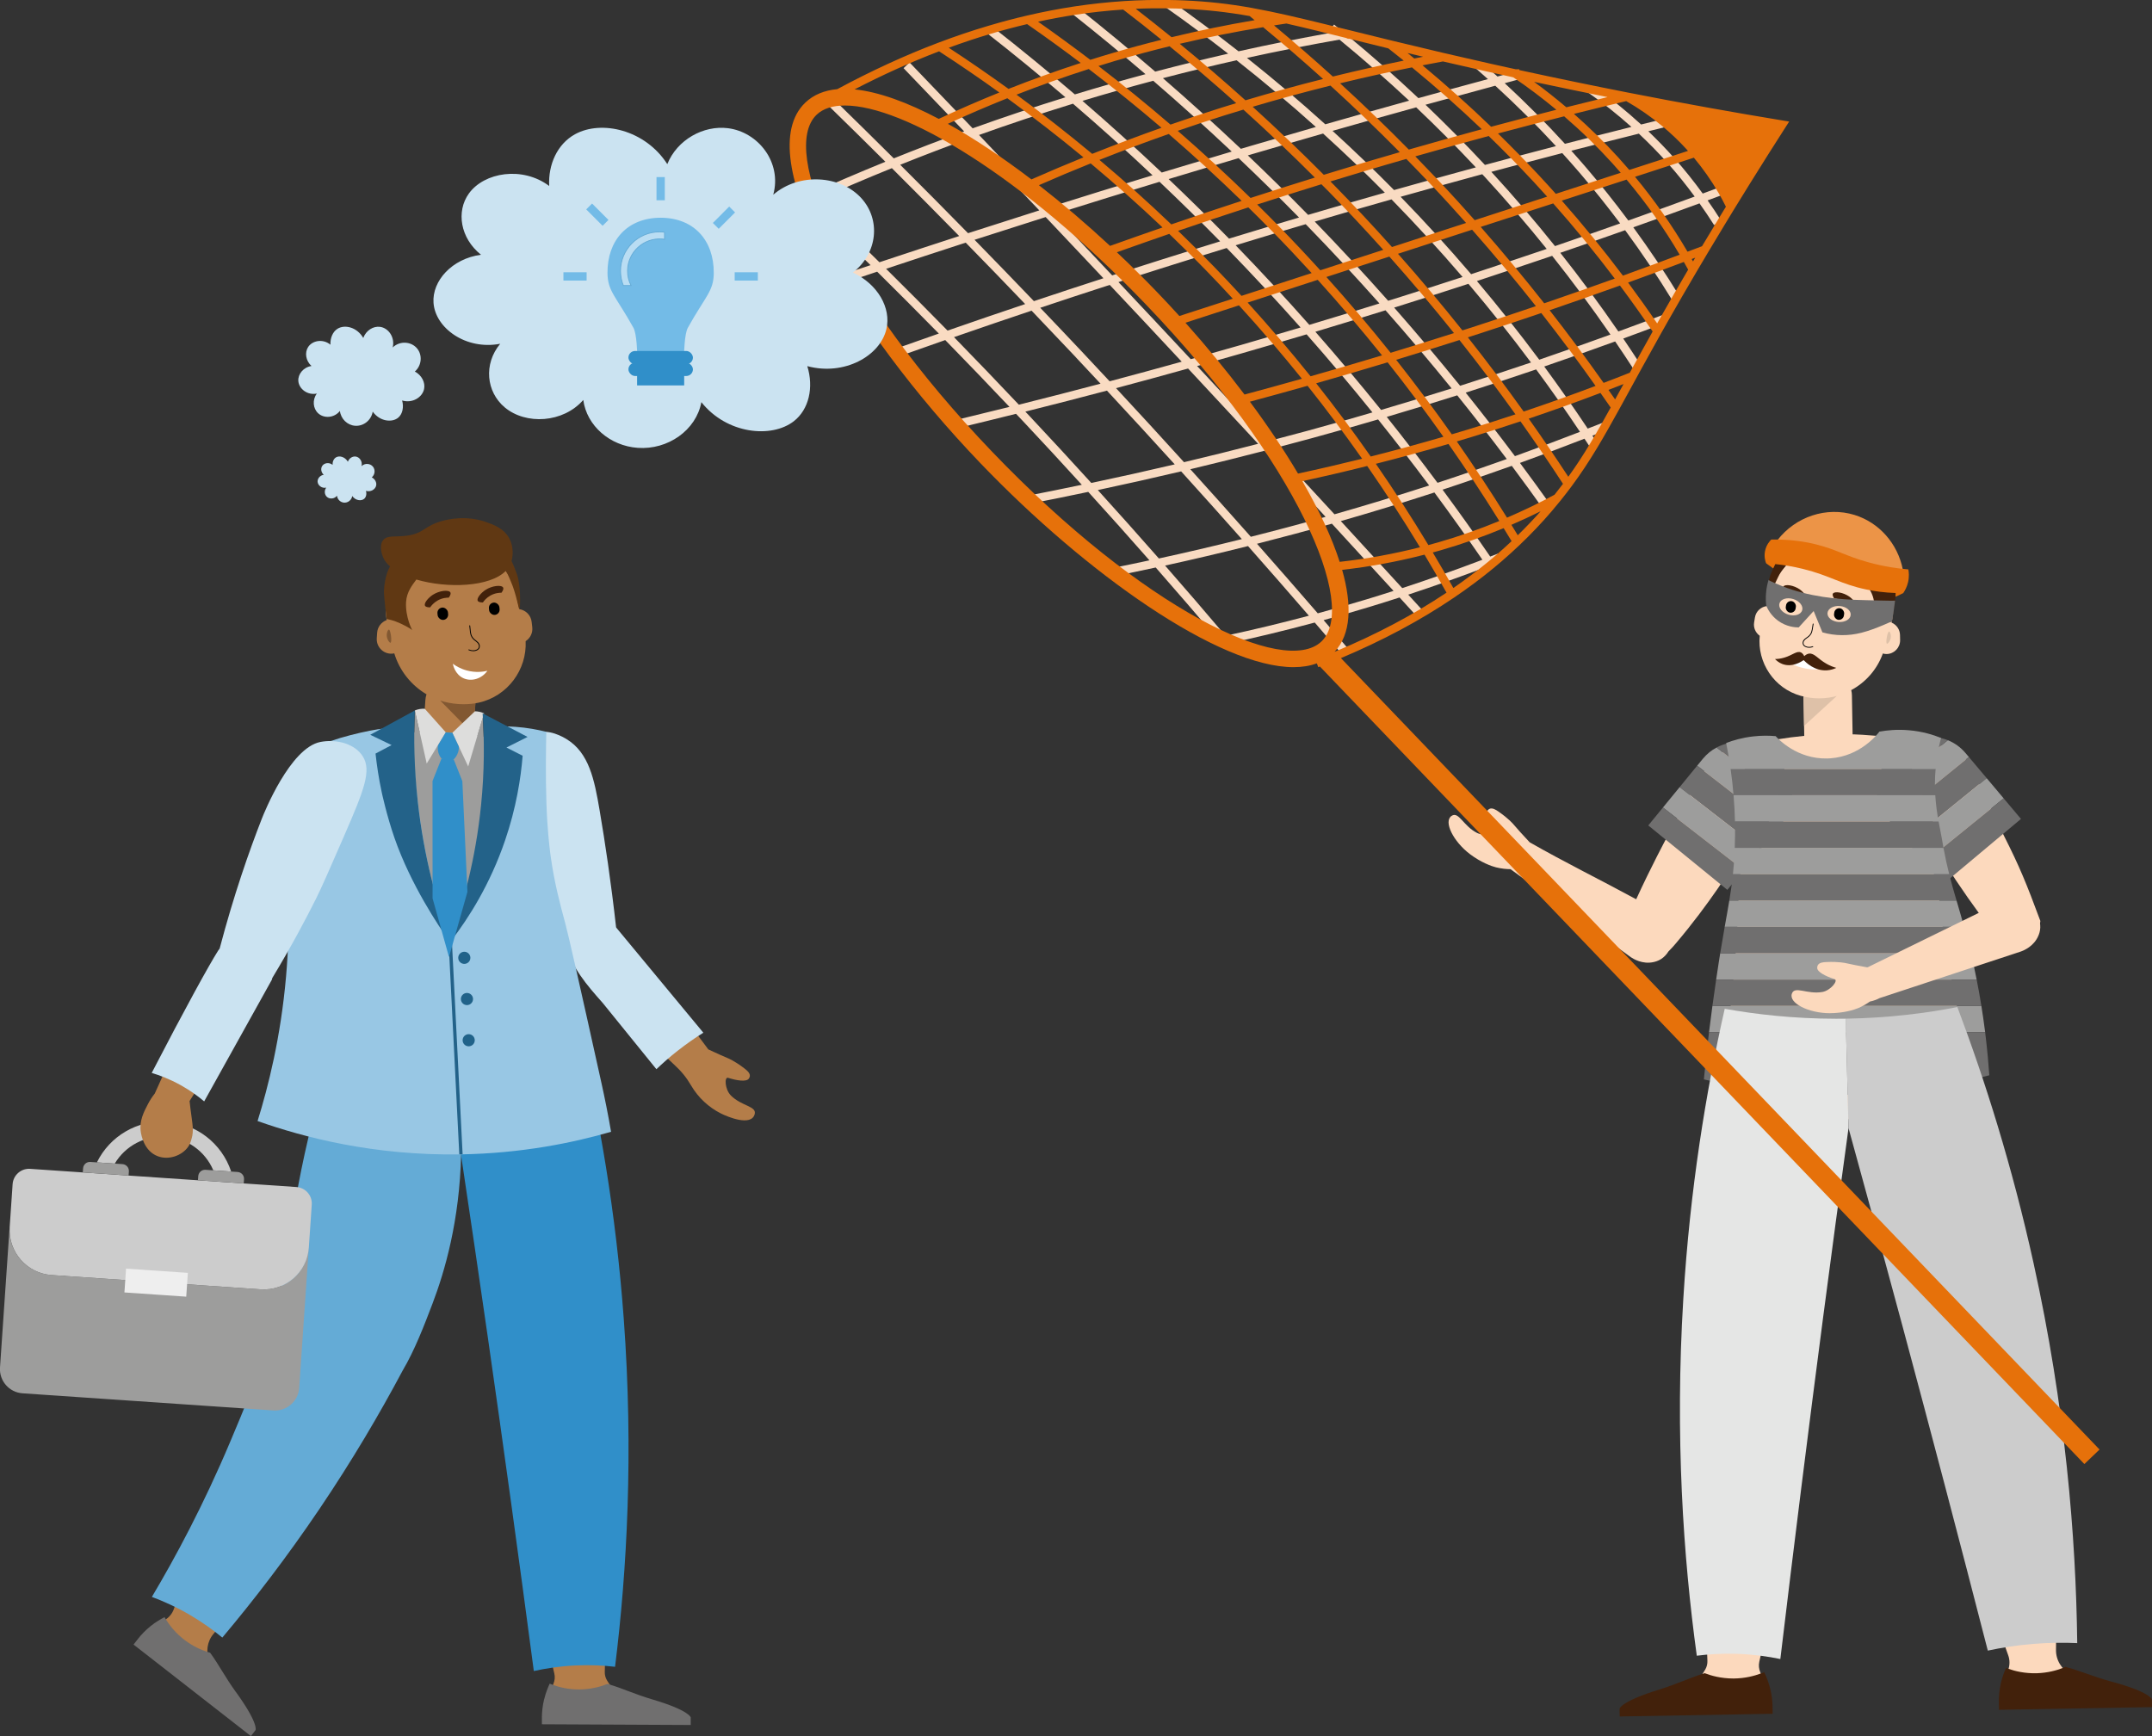 <?xml version="1.0" encoding="UTF-8"?>
<svg id="_0055_THK_Urheberrecht" data-name="0055_THK_Urheberrecht" xmlns="http://www.w3.org/2000/svg" viewBox="0 0 648.51 523.24">
  <rect x="0" y="0" width="648.51" height="523.24" fill="#333333" stroke="none"/>
  <defs>
    <style>
      .cls-1 {
        fill: #eee;
      }

      .cls-1, .cls-2, .cls-3, .cls-4, .cls-5, .cls-6, .cls-7, .cls-8, .cls-9, .cls-10, .cls-11, .cls-12, .cls-13, .cls-14, .cls-15, .cls-16, .cls-17, .cls-18, .cls-19, .cls-20, .cls-21, .cls-22, .cls-23, .cls-24 {
        stroke-width: 0px;
      }

      .cls-2 {
        fill: #42210b;
      }

      .cls-3 {
        fill: #308fc9;
      }

      .cls-4 {
        fill: #206289;
      }

      .cls-5 {
        fill: #dec1a8;
      }

      .cls-6 {
        fill: #9d9d9c;
      }

      .cls-7 {
        fill: #dddddc;
      }

      .cls-8 {
        fill: #706f6f;
      }

      .cls-9 {
        fill: #64abd6;
      }

      .cls-10 {
        fill: #e6710a;
      }

      .cls-25 {
        fill: #b9ddf3;
        stroke: #64abd6;
        stroke-width: .25px;
      }

      .cls-25, .cls-26 {
        stroke-miterlimit: 10;
      }

      .cls-11 {
        fill: #603813;
      }

      .cls-12 {
        fill: #000;
      }

      .cls-13 {
        fill: #73bbe7;
      }

      .cls-14 {
        fill: #fcd9bd;
      }

      .cls-15 {
        fill: #b47d49;
      }

      .cls-16 {
        fill: #236289;
      }

      .cls-17 {
        fill: #825832;
      }

      .cls-18 {
        fill: #ec9447;
      }

      .cls-19 {
        fill: #e5e6e5;
      }

      .cls-26 {
        fill: none;
        stroke: #73bbe7;
        stroke-width: 2.5px;
      }

      .cls-20 {
        fill: #98c7e4;
      }

      .cls-21 {
        fill: #ccc;
      }

      .cls-22 {
        fill: #cbe3f1;
      }

      .cls-23 {
        fill: #f9dbc2;
      }

      .cls-24 {
        fill: #fff;
      }
    </style>
  </defs>
  <g id="Person_links" data-name="Person links">
    <g>
      <path class="cls-15" d="M220.2,330.11c-1.74-1.77-1.99-5.65-.76-5.26,2.62.84,5.42,1.25,6.18.29.22-.29.33-.56.35-.83.07-.9-.8-1.65-1.58-2.25-3.03-2.34-5-3.11-5-3.11-1.45-.62-3.45-1.49-5.94-2.67-8.58-11.59-17.46-23.16-26.67-34.7-.72-.9-1.44-1.8-2.16-2.7-3.62-15.42-7.27-30.83-10.91-46.25-.02,0-.03.01-.04.01-.92-3.92-4.89-7.41-10.21-8.53-6.75-1.42-13.08,1.54-14.14,6.6-.28,1.3-.17,2.58.23,3.83-.02,0-.02.01-.04,0,1.68,4.3,3.37,8.59,5.05,12.89,1.69,4.3,3.37,8.59,5.06,12.89l5.06,12.89c.3.78,1.01,3.29,2.53,6.44.21.44.58,1.19,1.12,2.18,2.33,4.26,5.45,8.65,6.21,9.68,6.3,8.47,14.45,15.88,22.03,23.15,2.18,2.09,4.38,4.16,6.59,6.22,2.19,2.03,3.64,3.77,5.15,6.35,2.09,3.57,5.25,6.51,8.95,8.37,2.05,1.03,9.1,3.96,10.15.24.71-2.5-3.94-2.39-7.22-5.72Z"/>
      <path class="cls-15" d="M185.76,510.41c.25,2.15-6.1,6.39-12.28,5.25-.61-.12-6.28-1.17-7.08-5.06-.24-1.17.02-2.26.38-3.11.41-1,.52-2.09.26-3.14-2.52-10.3-4.77-21.84-6.32-34.5-2.26-18.41-2.56-35.05-1.95-49.27h.02c-.27-1.05-.38-2.14-.3-3.27-.18-.55-.31-1.11-.39-1.69-3.26-6.95-6.48-14.77-9.33-23.46-5.67-17.39-8.3-33.38-9.38-46.72-.66-.15-1.37-.31-2.12-.51-2.27,13.69-6.47,30.3-14.25,48.16-3.66,8.38-7.62,15.85-11.52,22.46-.5,2.07-1.62,3.9-3.14,5.3-7.3,14.29-15.64,29.25-25.17,44.67-1.98,3.21-4.77,8.1-9.05,14.19-3.57,5.07-6.96,9.34-9.81,12.73-1.96,2.33-2.37,5.57-1.18,8.38.8,1.9,1.27,3.92.36,5.01-1.85,2.23-8.77-.08-12.95-3.86-1.69-1.53-5.52-4.98-4.54-9.11.53-2.25,2.26-3.74,3.67-4.6,1.26-.78,2.24-1.95,2.72-3.35,3.44-10.01,7.78-20.91,13.28-32.37,8.02-16.71,16.72-30.88,24.9-42.55h.01c.07-.19.15-.39.23-.59.93-12.34,1.81-24.81,2.61-37.39,1.13-17.63,2.1-35.04,2.92-52.24.46-6.21,1.31-15.7,2.96-27.32.83-5.79,1.58-9.93,1.77-11.24,2.97-20.74,4.15-39.84,4.31-56.82,7.62-1.51,17.98-2.77,30.19-1.96,12.39.83,22.62,3.52,30.03,6.08-2.37,13.26-4.12,31.22-1.97,52.23,1.53,15.02,4.67,27.91,7.97,38.22,4,14.88,7.59,33.48,8.61,55.04.69,14.48.1,27.59-1.08,39h-.02c.07.58.06,1.19.01,1.81.47,1.47.63,3.05.4,4.66,1.54,16.23,2.59,33.56,2.91,51.89.2,11.23.11,22.08-.2,32.51-.03.89.19,1.77.64,2.53.2.33.42.69.68,1.07,1.42,2.07,2.12,2.26,2.19,2.94Z"/>
    </g>
    <g id="Hose">
      <path class="cls-3" d="M138.91,347.92c2.76,18.42,5.46,36.85,8.12,55.29,4.8,33.45,9.42,66.93,13.84,100.43,3.54-.79,7.82-1.47,12.68-1.69,4.45-.2,8.43.02,11.8.41,3.6-29.01,5.59-64.56,2.62-104.89-2.37-32.3-7.44-60.88-13.22-85.04-9.07,1.75-20.05,3.16-32.53,3.33-.98.02-1.94.02-2.89.02l-.41,32.14Z"/>
      <path class="cls-9" d="M139.36,315.77c-.13,10.72-.27,21.43-.4,32.14-.46,20.04-4.94,35.32-8.63,45.01-2.5,6.56-5.34,14-9,20.18-6.91,12.99-15.17,27.04-25.06,41.69-9.88,14.61-19.81,27.52-29.27,38.76-2.61-2.15-5.83-4.5-9.67-6.76-4.21-2.47-8.17-4.23-11.56-5.49,6.95-11.69,15.49-27.49,23.68-46.94,4.1-9.73,7.79-18.41,11.38-30.57,6.44-21.78,5.36-30.15,10.98-56.01,1.82-8.35,4.76-20.51,9.46-35.14,6.41.91,13.21,1.68,20.38,2.24,6.16.48,12.07.76,17.7.89Z"/>
    </g>
    <g id="Schuhe">
      <path class="cls-8" d="M71.08,509.96c-3.2-4.42-5.22-8.4-7.76-11.84-.26-.08-.53-.16-.82-.25h0c-1.84-.59-4.33-1.66-6.87-3.59-2.81-2.15-4.59-4.5-5.65-6.22-.15-.24-.28-.46-.4-.67-1.19.63-2.65,1.47-4.14,2.66-1.65,1.33-2.91,2.69-3.79,3.81l-1.4,1.8,35.36,27.58,1.4-1.8s1.02-1.9-5.92-11.49Z"/>
      <path class="cls-8" d="M164.01,512.08c.44-1.85,1.08-3.41,1.64-4.64.3.12.62.25.99.38h0c1.88.68,4.63,1.39,7.99,1.37,3.71-.04,6.66-.95,8.44-1.67.23.07.45.13.67.2h.02c3.88,1.17,7.74,2.97,12.69,4.43,11.35,3.35,11.7,5.47,11.7,5.47v2.28s-44.85-.22-44.85-.22v-2.28c.02-1.42.19-3.27.69-5.33Z"/>
    </g>
    <g id="Gesicht">
      <path class="cls-15" d="M158.4,193.24c.42,8.6-5.42,16.57-14.1,18.53-.35.08-.71.15-1.06.2v.06l-1.1,16.03c-.28,4.14-3.9,7.29-8.04,7.01-4.14-.28-7.29-3.9-7.01-8.04l1.1-16.03c.04-.6.15-1.19.34-1.74-4.54-2.69-8.1-7.01-9.71-12.34-.39.09-.8.12-1.21.09-2.4-.16-4.24-2.26-4.07-4.67l.11-1.63c.12-1.79,1.3-3.25,2.88-3.82-1.91-10.39,4.79-20.62,15.19-22.96,1.45-.33,2.91-.48,4.34-.48,9.09,0,17.35,6.29,19.42,15.51l1.04,4.64c1.91.29,3.47,1.83,3.69,3.82l.19,1.63c.19,1.71-.63,3.32-2,4.19Z"/>
      <g id="Schatten">
        <path class="cls-17" d="M143.29,211.97c-1.34.21-3.02.35-4.96.24-2.29-.14-4.22-.59-5.65-1.05,3.32,3.37,6.64,6.75,9.96,10.12.08-1.39.18-2.8.27-4.21.12-1.71.25-3.41.38-5.09Z"/>
        <path class="cls-17" d="M117.19,189.76c-.31-.02-.83,1.2-.57,2.35.19.83.79,1.69,1.06,1.6.52-.17.05-3.92-.48-3.95Z"/>
      </g>
      <g id="Augen">
        <rect class="cls-12" x="131.84" y="183.12" width="3.18" height="3.73" rx="1.59" ry="1.59" transform="translate(-17.29 13.79) rotate(-5.56)"/>
        <rect class="cls-12" x="147.35" y="181.61" width="3.18" height="3.73" rx="1.59" ry="1.59" transform="translate(-17.07 15.29) rotate(-5.56)"/>
      </g>
      <g id="Nase">
        <path class="cls-12" d="M142.6,196.26c-.44,0-.91-.1-1.37-.3-.06-.03-.09-.1-.06-.16.03-.06.1-.09.16-.06.77.34,1.62.36,2.25.07.35-.16.6-.4.68-.66.2-.65-.09-1.25-.88-1.84l-.1-.08c-.38-.29-1.02-.77-1.38-1.61-.12-.29-.2-.73-.25-1.03l-.02-.13c-.04-.36-.07-.66-.1-.95-.03-.28-.07-.57-.1-.91,0-.07.04-.13.11-.14.08,0,.13.04.14.11.03.34.07.62.1.91.03.29.07.59.1.94l.02.12c.05.28.12.71.24.97.33.78.92,1.22,1.31,1.51l.1.08c.88.66,1.2,1.35.96,2.12-.1.33-.4.62-.81.82-.33.15-.7.23-1.09.23Z"/>
      </g>
      <g id="Mund">
        <path class="cls-24" d="M136.46,200.05c.04.22.61,3.28,3.34,4.42,2.38,1,5.38.1,7.08-2.3-1.18.28-3.52.65-6.27-.11-1.89-.52-3.28-1.37-4.15-2.01Z"/>
      </g>
      <g id="Augenbrauen">
        <path class="cls-2" d="M145.52,181.58c.34-.5,1.02-1.36,2.17-2.03,1.44-.84,2.81-.91,3.44-.91.62-.86.62-1.31.49-1.56-.48-.87-3.31-.59-5.32.72-1.35.88-2.74,2.51-2.33,3.28.21.4.87.5,1.56.49Z"/>
        <path class="cls-2" d="M129.63,183.06c.34-.5,1.02-1.36,2.17-2.03,1.44-.84,2.81-.91,3.44-.91.62-.86.62-1.31.49-1.56-.48-.87-3.31-.59-5.32.72-1.35.88-2.74,2.51-2.33,3.28.21.4.87.5,1.56.49Z"/>
      </g>
      <path class="cls-11" d="M155.94,173.54c-.42-1.27-1.08-2.97-1.78-4.45.54-1.96.48-4.51-.57-6.61-1.59-3.21-4.96-4.39-7.09-5.14-6.05-2.13-11.59-.77-13.09-.37-5.66,1.51-5.53,3.77-10.8,4.48-3.56.48-5.95-.23-7.18,1.38-1.35,1.77-.14,4.77-.02,5.05.42,1.03,1.15,1.97,2.12,2.83-1.47,2.6-1.78,6.22-1.82,7.39-.06,1.71.81,8.46.81,8.46.81.2,1.86.3,4.17,1.35,2.36,1.07,3.59,2.02,3.59,2.02-.07.11-2.18-4.05-1.91-8.48.19-3.07,1.86-5.07,3.1-6.78,9.3,2.73,22.14,2.27,26.94-2.59.19.3.4.65.64,1.11.32.62.51,1.2.85,1.96,1.7,3.78,2.48,8.94,2.62,8.41.08-.28.17-.52.17-.6.3-6.23-.77-9.43-.77-9.43Z"/>
    </g>
    <g id="Tasche">
      <path class="cls-6" d="M93.06,375.96l-2.9,42.36c-.27,4.01-3.76,7.05-7.77,6.78l-75.61-5.17c-4.02-.27-7.05-3.76-6.78-7.77l2.9-42.36c-.51,7.49,5.15,13.98,12.64,14.49l63.02,4.31c7.49.51,13.98-5.15,14.49-12.64Z"/>
      <path class="cls-21" d="M93.95,363.06l-.88,12.9c-.51,7.49-7,13.15-14.49,12.64l-63.02-4.31c-7.49-.51-13.15-7-12.64-14.49l.88-12.9c.19-2.74,2.56-4.81,5.3-4.62l80.22,5.48c2.74.19,4.82,2.56,4.63,5.3Z"/>
      <rect class="cls-1" x="37.72" y="382.99" width="18.67" height="7.19" transform="translate(26.47 -2.31) rotate(3.91)"/>
      <path class="cls-21" d="M69.67,353.1l-5.39-.37c-2.45-5.79-7.98-9.72-14.25-10.14-6.25-.42-12.24,2.72-15.45,8.11l-5.38-.37c3.89-7.95,12.21-12.8,21.01-12.26,8.91.55,16.64,6.52,19.45,15.02Z"/>
      <path class="cls-6" d="M38.84,353.06l-.09,1.24-13.8-.94.09-1.24c.08-1.14,1.06-2,2.2-1.92l9.68.66c1.13.08,2,1.06,1.92,2.2Z"/>
      <path class="cls-6" d="M73.54,355.43l-.09,1.24-13.8-.94.09-1.24c.08-1.14,1.06-2,2.2-1.92l9.68.66c1.13.08,2,1.06,1.92,2.2Z"/>
    </g>
    <path class="cls-15" d="M79.96,295.48c-7.61,12.12-15.21,24.23-22.83,36.36.08.83.17,1.53.24,2.1.61,4.93,1.12,6.69.35,9.31-.25.87-.48,1.65-1.11,2.51-1.79,2.46-5.66,3.99-9.06,2.72-4.21-1.58-4.98-6.47-5.11-7.26-.54-3.43.95-6.17,2.18-8.53.63-1.2,1.32-2.23,2.01-3.09,6.26-13.86,12.52-27.71,18.77-41.56.4-.8,1.99-3.72,5.33-4.72.42-.13,1.34-.4,2.51-.33,3.88.25,7.82,4.11,7.88,8.38,0,.77-.09,2.3-1.16,4.11Z"/>
    <g>
      <path class="cls-6" d="M174.74,312.43c-8.26,3.29-21.64,7.44-38.52,7.68-14.91.21-27.03-2.71-35.03-5.32,1.12-30.17,2.24-60.35,3.36-90.52,2.72-.8,5.75-1.56,9.05-2.17,4.09-.76,7.87-1.16,11.24-1.35l.17-6.61,1.46,6.54c2.73-.11,5.6-.09,8.6.09,3.09.19,6.01.52,8.77.96l1.67-5.57.24,5.9c7.32,1.34,13.34,3.39,17.75,5.2-.37,11.48-.04,24.73,1.68,39.33,2.08,17.71,5.71,33.13,9.56,45.84Z"/>
      <path class="cls-7" d="M134.33,220.71c-1.91,3.14-3.83,6.28-5.74,9.42l-3.58-16c.36-.16.86-.33,1.45-.43.61-.11,1.14-.11,1.55-.08l6.32,7.09,1.99.14c2.26-2.16,4.52-4.31,6.79-6.47.38,0,.85.03,1.39.15.56.12,1.02.29,1.38.46-1.6,5.33-3.19,10.67-4.79,16.01-1.59-3.38-3.17-6.76-4.76-10.14l-1.99-.14Z"/>
    </g>
    <g>
      <path class="cls-22" d="M211.96,311.25c-2.39,1.49-5.04,3.31-7.81,5.49-2.42,1.9-4.52,3.77-6.34,5.51-5.4-6.67-10.8-13.33-16.2-19.99-4.84-5.45-9.25-10.56-11.18-17.63-2-7.34-5.73-13.88-8.19-21.02-3.31-9.62-4.85-16.77-5.77-23.92-.17-1.29-.29-2.37-.36-3.11-.39-3.87.33-13.08,5.29-15.45,3.74-1.79,8.54,1.16,9.31,1.62,6.82,4.13,8.41,12.26,9.97,21.38,1.68,9.85,3.45,21.73,4.98,35.36.09.1.17.22.25.33,8.68,10.48,17.37,20.96,26.05,31.44Z"/>
      <path class="cls-20" d="M184.14,341.12c-11.52,3.32-26.94,6.49-45.24,6.8-26.25.45-47.51-5.17-61.28-10.05,3.24-10.41,6.99-25.32,8.58-43.52,3.04-34.83-3.61-61.73,8.79-68.99,4.65-2.72,16.69-5.45,20.71-5.79,3.54-.3,6.53-.2,8.66-.05.12,5.86.5,13.41,1.55,22.17.45,3.77,1.19,9.81,2.82,17.51,1.36,6.4,3.48,14.68,6.92,24.14,3.61-9.61,7.26-22.02,9.15-36.76,1.31-10.25,1.5-19.49,1.17-27.4,2.61-.26,5.74-.39,9.27-.13,3.63.26,6.8.86,9.39,1.52-.1,4.53-.24,13.4.03,21.38.09,2.73.2,4.6.27,5.65.37,5.76.9,9.71,1.05,10.71,1.06,7.57,2.7,13.85,4.34,19.88.95,3.49,4.34,18.42,10.95,48.32.95,4.3,1.94,9.16,2.88,14.61Z"/>
      <path class="cls-16" d="M159,222.12c-4.52-2.37-9.04-4.74-13.56-7.12.53,8,.57,17.29-.46,27.56-1.64,16.43-5.48,30.22-9.33,40.76-3.98-10.93-7.9-24.99-9.74-41.64-1.12-10.18-1.26-19.45-.9-27.55-4.48,2.44-8.96,4.89-13.44,7.33,2.15,1.03,4.29,2.07,6.44,3.1-1.61.85-3.22,1.71-4.84,2.56.38,3.52.96,7.47,1.88,11.74,0,0,1.48,6.94,3.83,13.69,4.95,14.24,13.52,26.86,16.28,30.78l3.25,64.59,1-.05-3.25-64.59c5.03-6.58,11.47-16.6,16.04-29.97,3.35-9.8,4.74-18.63,5.3-25.53-1.63-.83-3.25-1.66-4.88-2.48,2.13-1.07,4.26-2.14,6.39-3.21Z"/>
      <g id="Krawatte">
        <polyline class="cls-3" points="133.04 228.62 130.34 235.41 130.36 270.76 135.31 288.44 140.86 268.8 139.33 235.44 136.73 228.87"/>
        <path class="cls-3" d="M132.01,224.62c-.08.44-.18,1.3.12,2.3.24.8.64,1.37.91,1.7.34.18.88.4,1.56.48.95.12,1.72-.08,2.13-.23.31-.31.74-.8,1.07-1.52.44-.95.5-1.82.49-2.3-.66-1.4-1.31-2.8-1.97-4.2l-1.99-.14-2.32,3.91Z"/>
      </g>
      <g id="Knöpfe">
        <circle class="cls-4" cx="140.72" cy="301.1" r="1.83"/>
        <circle class="cls-4" cx="139.92" cy="288.68" r="1.83"/>
        <circle class="cls-4" cx="141.24" cy="313.52" r="1.83"/>
      </g>
      <path class="cls-22" d="M103.72,251.9c-4.55,10.44-6.83,15.66-8.48,18.95-3.06,6.12-7.41,14.36-13.19,23.92-.04.18-.09.36-.14.54-6.79,12.21-13.59,24.43-20.38,36.64-1.73-1.46-4.06-3.21-7.02-4.86-3.36-1.87-6.43-3.01-8.79-3.72,9.83-19,17.43-32.81,20.04-36.89.11-.18.26-.37.43-.58,4.28-16.22,8.88-29.34,12.72-39.17.62-1.59,8.53-21.35,17.65-23.11,4.57-.89,8.11.67,8.11.67,1.35.54,3.36,1.6,4.65,3.65,2.69,4.27.47,10.04-5.6,23.95Z"/>
    </g>
  </g>
  <g id="Person_rechts" data-name="Person rechts">
    <g id="Gesicht-2" data-name="Gesicht">
      <path class="cls-14" d="M572.57,191.38c-.03-1.68-1.08-3.12-2.54-3.73,2.28-9.68-3.51-19.61-13.2-22.31h0c-9.94-2.77-20.34,3.08-23.11,13l-1.21,4.32c-1.8.19-3.34,1.54-3.65,3.41l-.25,1.52c-.27,1.6.45,3.14,1.69,4.03-.8,8.07,4.31,15.86,12.4,18.11h0c.27.07.54.12.81.18l.27,15.38c.07,4,3.4,7.22,7.4,7.15h.02c4-.07,7.22-3.4,7.15-7.41l-.27-15.46c0-.54-.08-1.06-.21-1.57,4.31-2.32,7.78-6.17,9.53-11.04.37.1.75.17,1.15.16h0c2.27-.04,4.09-1.93,4.05-4.2l-.03-1.54Z"/>
      <g>
        <path class="cls-5" d="M543.47,209.92c1.22.29,2.81.55,4.67.56,2.2,0,4.04-.35,5.38-.72-3.29,3.01-6.58,6.03-9.87,9.04-.01-1.31-.03-2.64-.06-3.97-.03-1.65-.07-3.29-.12-4.91Z"/>
        <path class="cls-5" d="M569.28,190.32c.29,0,.73,1.16.43,2.24-.21.77-.82,1.55-1.07,1.45-.48-.19.14-3.69.65-3.69Z"/>
      </g>
      <g>
        <rect class="cls-12" x="552.72" y="183.3" width="3" height="3.51" rx="1.5" ry="1.5" transform="translate(1075.27 449.46) rotate(-171.56)"/>
        <rect class="cls-12" x="538.17" y="181.14" width="3" height="3.51" rx="1.5" ry="1.5" transform="translate(1046.65 443.04) rotate(-171.56)"/>
      </g>
      <path class="cls-12" d="M545.18,195.23c-.42,0-.82-.09-1.17-.27-.38-.2-.65-.49-.73-.81-.19-.73.14-1.37,1.01-1.95l.1-.07c.38-.26.95-.64,1.3-1.35.12-.24.21-.64.27-.9l.03-.12c.05-.32.09-.59.14-.86.04-.27.09-.54.14-.86.01-.07.06-.12.14-.11.07.01.12.07.11.14-.05.33-.09.6-.14.87-.04.27-.09.54-.14.86l-.03.13c-.06.27-.16.69-.29.96-.38.77-1.01,1.2-1.38,1.45l-.1.07c-.77.52-1.07,1.07-.91,1.68.06.25.28.48.6.65.58.3,1.38.32,2.12.04.07-.02.14,0,.16.07s0,.14-.07.16c-.39.15-.78.22-1.16.22Z"/>
      <g>
        <path class="cls-2" d="M542.98,181.28c-.3-.49-.9-1.33-1.94-2.01-1.32-.86-2.61-.99-3.2-1.02-.54-.84-.53-1.26-.39-1.49.49-.79,3.15-.39,4.98.93,1.23.9,2.46,2.49,2.04,3.19-.22.37-.84.43-1.49.38Z"/>
        <path class="cls-2" d="M557.88,183.43c-.3-.49-.9-1.33-1.94-2.01-1.32-.86-2.61-.99-3.2-1.02-.54-.84-.53-1.26-.39-1.49.49-.79,3.15-.39,4.98.93,1.23.9,2.46,2.49,2.04,3.19-.22.37-.84.43-1.49.38Z"/>
      </g>
      <g id="Bart">
        <ellipse class="cls-24" cx="543.94" cy="200.29" rx="1.13" ry="4.66" transform="translate(232.55 689.19) rotate(-77.72)"/>
        <path class="cls-2" d="M550.36,200.02c-2.6-1.48-3.61-3.24-5.22-3.02-.38.05-.88.24-1.42.76-.31-.64-.67-.95-.96-1.1-1.25-.63-2.54.79-5.05,1.54-1.13.34-2.11.42-2.81.43.5.52,1.21,1.1,2.15,1.47,2.99,1.18,5.83-.69,6.49-1.16.6.65,3.23,3.31,6.96,3.1,1.18-.07,2.15-.4,2.88-.75-.78-.22-1.86-.59-3.03-1.27Z"/>
        <g id="Haare">
          <path class="cls-2" d="M566.68,169.63c-1.96-.41-4.65.6-5.4,2.44-1.18,2.87,3.46,5.04,3.52,10.2.05,4.17-2.14,7.99-2.2,7.88,0,0,1.21-.83,3.48-1.73,2.23-.88,3.22-.92,3.99-1.07,0,0,1.14-6.3,1.17-7.92.03-1.7-.23-8.89-4.57-9.8Z"/>
          <path class="cls-2" d="M538,166.09c-1.05-.32-3.39,4.43-4.45,7.14,0,0-1.16,2.96-1.17,8.83,0,.08.08.3.14.57.11.51,1.09-4.3,2.87-7.78.36-.7.57-1.24.9-1.8.89-1.53,1.41-1.8,1.84-2.65.85-1.69.56-4.09-.13-4.3Z"/>
        </g>
      </g>
      <g id="Mütze">
        <path class="cls-18" d="M535.61,162.83c5.53-7.17,14.82-10.2,23.19-7.65,7.45,2.27,13.08,8.64,14.62,16.47-5.61-.26-12.4-1.03-19.94-2.83-7-1.68-13-3.86-17.87-5.99Z"/>
        <path class="cls-10" d="M575.01,175.45c-.36,1.53-1.02,2.66-1.47,3.31-.77.36-1.53.72-2.3,1.09v-1.09s.05-.02.08-.03c-3.46-.11-6.45-.54-8.95-1.07-7.72-1.62-10.9-4.19-19.07-6.2-3.03-.75-5.83-1.19-8.31-1.45l-.63,1.3-2.14-1.54c-.22-.57-.66-1.93-.33-3.63.36-1.92,1.46-3.11,1.89-3.52,5.89-.12,10.46.7,13.51,1.46,6.19,1.54,8.81,3.47,15.63,5.36,5.1,1.42,9.41,1.95,12.17,2.17.15.8.29,2.19-.08,3.84Z"/>
      </g>
      <g id="Maske">
        <path class="cls-8" d="M562.07,180.88c-8.5-.15-17.15-1.09-25.1-4.26-.34-.14-4.01-1.63-4.01-1.84-.33,1.09-.65,2.47-.77,4.11-.11,1.39-.05,2.62.07,3.63.37.91,1.34,2.92,3.52,4.53,2.6,1.92,5.32,2.05,6.26,2.05,1.5-1.65,3.01-3.3,4.51-4.94.88,2.14,1.76,4.29,2.64,6.43,3.85,1.1,7.9,1.1,11.78.11,2.31-.59,4.53-1.45,6.72-2.37.57-.24,1.13-.49,1.7-.74.6-.25.71-.19.84-.84.23-1.17.42-2.35.57-3.53.1-.73.19-1.46.29-2.19,0,.1-8.34-.14-9.02-.15ZM543.09,183.94c-.39,1.3-2.25,1.89-4.14,1.31-1.89-.58-3.1-2.1-2.71-3.4.4-1.3,2.25-1.88,4.14-1.31,1.9.58,3.11,2.1,2.71,3.4ZM554.02,187.46c-1.93-.16-3.41-1.36-3.3-2.69s1.76-2.27,3.69-2.12c1.93.16,3.41,1.36,3.3,2.69-.11,1.33-1.76,2.27-3.69,2.12Z"/>
      </g>
    </g>
    <g id="Körper">
      <g id="Körper-2" data-name="Körper">
        <path class="cls-14" d="M609.86,286.1c-3.94,1.09-8.08-.92-9.23-4.52-.1-.31-.17-.62-.22-.93-10.34-13.55-19.31-27.44-26.31-41.83.02,0,.02-.02.03-.02-.63-1.14-1.01-2.4-1.1-3.77-.33-5.35,4.12-9.98,9.96-10.35,4.61-.29,8.68,2.16,10.36,5.84.02,0,.02-.03.03-.02,5.61,10.23,7.87,16.15,10.53,21.42,4.6,9.09,6.75,14.28,10.96,25.66-.12.86-.89,7.36-5.01,8.5Z"/>
        <path class="cls-14" d="M624.05,504.65c-2.77-1.48-4.54-4.32-4.47-7.45.09-4.54.04-10.13-.39-16.48-.51-7.62-1.45-13.32-1.94-17.16-2.38-18.71-5.44-36.26-8.9-52.57.05-1.55-.24-3.04-.8-4.41.02-.89-.05-1.77-.23-2.59h.02c-.19-11.95-1.1-25.36-3.23-39.9-2.95-20.12-7.56-37.69-12.4-52.31-2.71-10.97-5.14-23.25-6.85-36.7-2.39-18.71-2.89-35.72-2.46-50.44-7.49-1.85-17.76-3.59-30-3.35-12.06.23-22.12,2.31-29.48,4.4,1.27,16.35,1.72,34.84.55,55.05-.77,13.29-2.15,25.69-3.87,37.11-2.45,14.29-4.33,30.9-4.69,49.42-.29,14.63.41,28.04,1.62,40h.02c-.06.6-.04,1.23,0,1.86-.46,1.51-.6,3.14-.34,4.79-1.37,16.67-2.22,34.46-2.32,53.27-.06,11.53.17,22.66.64,33.36.04.91-.18,1.81-.63,2.6-.2.34-.42.71-.68,1.1-1.43,2.15-2.15,2.35-2.22,3.04-.23,2.21,6.36,6.48,12.7,5.23.63-.12,6.44-1.28,7.21-5.29.23-1.2-.05-2.31-.43-3.18-.44-1.02-.56-2.14-.31-3.22,2.46-10.6,4.62-22.47,6.05-35.48,2.09-18.92,2.17-35.98,1.36-50.57h-.02c.27-1.08.36-2.21.27-3.36.17-.56.3-1.15.38-1.74,3.26-7.17,6.47-15.24,9.29-24.19,5.6-17.91,8.1-34.35,9.04-48.05.68-.16,1.4-.33,2.17-.54,2.51,14.01,7.04,31,15.27,49.22,3.87,8.54,8.04,16.17,12.14,22.89.12.49.29.95.47,1.41-.04,1.43.2,2.8.69,4.07h-.02c1.01,14.58,3.21,31.5,7.61,50.01,3.01,12.69,6.59,24.18,10.31,34.39.52,1.43.5,2.99-.01,4.43-.56,1.6-.99,3.9.04,6.04,1.89,3.92,7.18,4.21,9.52,4.34,5.8.32,12.81-2.3,12.85-5.27.02-1.46-1.66-2.77-3.53-3.77Z"/>
        <path class="cls-14" d="M528.86,224.11c-4.61-1.81-10.68,2.84-12.94,5.48-4.05,4.72-4.59,5.96-13.74,23.03,0,0-4.65,8.67-9.11,18.41-10.66-5.79-21.57-11.15-32.1-17.17-2.17-2.3-3.8-4.14-4.93-5.46,0,0-1.34-1.64-4.5-3.82-.81-.56-1.79-1.16-2.63-.82-.25.1-.48.29-.69.59-.69,1.02.56,3.56,2.16,5.81.75,1.05-3.03,2-5.26.88-4.19-2.11-5.5-6.58-7.67-5.15-2.57,1.69.55,7.77,5.51,11.53,3.37,2.55,6.6,3.68,7.87,3.99,1.62.4,3.1.54,4.37.55,12.08,8.85,24.17,17.68,36.25,26.53.73.49,3.51,2.22,6.86,1.47.43-.1,1.35-.31,2.31-.94.86-.56,1.59-1.34,2.17-2.26.83-.8,1.56-1.66,2.21-2.41,10.19-12,17.04-23.16,18.15-24.96,8.97-14.59,11.46-18.27,12.32-24.38.37-2.58-1.64-8.95-6.61-10.9Z"/>
      </g>
      <g id="Schuhe-2" data-name="Schuhe">
        <path class="cls-2" d="M636.3,506.83c-5.41-1.46-9.61-3.34-13.86-4.44-.25.1-.52.22-.82.33h0c-1.85.72-4.53,1.47-7.81,1.58-3.64.1-6.58-.63-8.54-1.32-.27-.09-.52-.19-.76-.27-.55,1.27-1.17,2.89-1.59,4.79-.46,2.12-.59,4.03-.56,5.48l.04,2.34,46.11-.81-.04-2.34s-.41-2.17-12.17-5.34Z"/>
        <path class="cls-2" d="M533.39,508.72c-.48-1.89-1.15-3.49-1.75-4.74-.3.13-.64.27-1.02.4h0c-1.93.72-4.74,1.48-8.2,1.51-3.82,0-6.86-.88-8.7-1.6-.24.07-.46.14-.69.22h-.02c-3.97,1.26-7.92,3.14-12.99,4.71-11.63,3.58-11.96,5.77-11.96,5.77l.04,2.34,46.1-.81-.04-2.34c-.03-1.46-.22-3.35-.76-5.46Z"/>
      </g>
      <g id="Oberteil">
        <g>
          <path class="cls-6" d="M593.33,228.17l-23.88,19.38-.71-.85c-1.6-1.89-2.58-4.1-2.98-6.38l21.22-17.23c2.01.81,3.85,2.11,5.33,3.87l1.02,1.2Z"/>
          <polygon class="cls-8" points="598.7 234.54 574.81 253.93 569.45 247.55 593.33 228.17 598.7 234.54"/>
          <polygon class="cls-6" points="603.81 240.62 579.91 260 574.81 253.93 598.7 234.54 603.81 240.62"/>
          <polygon class="cls-8" points="609.02 246.82 585.44 266.57 579.91 260 603.81 240.62 609.02 246.82"/>
          <path class="cls-8" d="M586.98,223.09l-21.22,17.23c-.84-4.66.79-9.64,4.66-12.88l2.6-2.17c4-3.35,9.41-4.02,13.97-2.18Z"/>
        </g>
        <g>
          <path class="cls-6" d="M539.7,242.65c-.46,1.94-1.36,3.81-2.7,5.46l-1.24,1.52-24.31-18.85,1.72-2.1c1.18-1.43,2.6-2.57,4.14-3.39l22.4,17.36Z"/>
          <polygon class="cls-8" points="535.76 249.63 530.47 256.07 506.16 237.24 511.44 230.78 535.76 249.63"/>
          <polygon class="cls-6" points="530.47 256.07 525.44 262.22 501.13 243.38 506.16 237.24 530.47 256.07"/>
          <polygon class="cls-8" points="525.44 262.22 520.54 268.2 496.71 248.78 501.13 243.38 525.44 262.22"/>
          <path class="cls-8" d="M539.7,242.65l-22.4-17.36c4.73-2.53,10.76-2.15,15.15,1.44l2.61,2.13c4.19,3.42,5.82,8.83,4.64,13.78Z"/>
        </g>
        <g>
          <path class="cls-8" d="M583.2,239.67h-60.79c-.21-2.56-.5-5.21-.89-7.94h61.79c-.27,2.84-.26,5.5-.11,7.94Z"/>
          <path class="cls-6" d="M584.2,247.6h-61.36c-.06-2.54-.2-5.18-.43-7.93h60.79c.18,2.97.58,5.63,1,7.93Z"/>
          <path class="cls-6" d="M587.4,263.48h-65.17c.12-1.18.23-2.41.32-3.71.1-1.37.17-2.78.22-4.23h62.9c.54,2.92,1.11,5.5,1.73,7.94Z"/>
          <path class="cls-6" d="M591.89,279.35h-72.15c.53-2.98,1-5.52,1.39-7.94h68.47c.73,2.49,1.5,5.06,2.29,7.94Z"/>
          <path class="cls-6" d="M595.67,295.23h-78.5c.25-1.71.51-3.46.79-5.24.15-.94.29-1.84.43-2.7h75.55c.57,2.37,1.16,5.02,1.73,7.94Z"/>
          <path class="cls-6" d="M598.23,311.1h-83.21c.31-2.53.65-5.18,1.02-7.94h81.05c.4,2.5.79,5.15,1.14,7.94Z"/>
          <path class="cls-8" d="M593.21,325.61c-10.03,2.26-22.42,4.14-36.64,4.36-.59.01-1.18.01-1.76.01-15.88.07-29.49-1.98-40.07-4.37h78.47Z"/>
          <path class="cls-8" d="M599.48,324.08c-1.97.52-4.06,1.03-6.27,1.53h-78.47c-.43-.1-.85-.19-1.27-.29.2-2.12.44-4.4.7-6.83.26-2.33.54-4.8.85-7.39h83.21c.29,2.36.56,4.83.8,7.39.17,1.82.32,3.68.45,5.59Z"/>
          <path class="cls-8" d="M597.09,303.16h-81.05c.35-2.55.72-5.19,1.13-7.93h78.5c.49,2.45.97,5.1,1.42,7.93Z"/>
          <path class="cls-8" d="M593.94,287.29h-75.55c.49-3.01.94-5.61,1.35-7.94h72.15c.59,2.1,1.19,4.37,1.8,6.89.08.34.17.69.25,1.05Z"/>
          <path class="cls-8" d="M589.6,271.41h-68.47c.45-2.67.81-5.18,1.1-7.93h65.17c.69,2.74,1.42,5.29,2.2,7.93Z"/>
          <path class="cls-8" d="M585.67,255.54h-62.9c.1-2.51.13-5.16.07-7.94h61.36c.41,2.25.83,4.16,1.08,5.69.13.77.26,1.52.39,2.25Z"/>
          <path class="cls-6" d="M584.94,222.41c-.51,1.91-1.14,4.74-1.53,8.21-.04.37-.08.74-.1,1.11h-61.79c-.36-2.53-.8-5.13-1.33-7.8,2.04-.78,4.78-1.59,8.07-1.97,2.63-.31,4.96-.26,6.84-.09.81.9,6.43,6.91,15.49,6.73.36-.01.71-.02,1.06-.05,8.96-.66,14.08-7.19,14.71-8.04,2.25-.41,5.3-.73,8.89-.42,4.1.35,7.41,1.4,9.69,2.32Z"/>
        </g>
      </g>
      <g id="Hose-2" data-name="Hose">
        <path class="cls-19" d="M557.06,339.98c-2.6,18.93-5.14,37.88-7.63,56.83-4.5,34.38-8.81,68.78-12.92,103.21-3.65-.76-8.05-1.4-13.06-1.57-4.58-.15-8.67.13-12.12.57-4.08-29.71-6.59-66.16-4.06-107.57,2.02-33.17,6.85-62.56,12.48-87.41,9.35,1.67,20.65,2.98,33.49,3,1.01,0,2,0,2.98-.02l.84,32.96Z"/>
        <path class="cls-21" d="M625.97,495.22c-3.9-.17-8.31-.15-13.13.23-5.15.41-9.79,1.17-13.81,2.03-8.43-32.79-17.04-65.54-25.82-98.22-5.32-19.77-10.71-39.53-16.16-59.28l-.84-32.96c12.97-.2,24.33-1.68,33.65-3.5,8.4,22.27,16.53,48.06,22.94,77.1,9.58,43.36,12.79,82.39,13.18,114.6Z"/>
      </g>
      <path class="cls-14" d="M607.44,271c-.76-.09-2.27-.15-4.14.71-13.48,6.6-26.95,13.2-40.43,19.8-.09,0-.18.02-.28.02-2.68-.47-4.79-.9-6.31-1.24,0,0-2.06-.51-5.88-.34-.98.04-2.13.15-2.59.93-.14.23-.21.52-.19.88.06,1.23,2.59,2.51,5.23,3.34,1.23.39-1.2,3.43-3.65,3.87-4.61.83-8.35-1.95-9.21.5-1.02,2.9,5.13,5.89,11.35,5.9,4.22,0,7.48-1.04,8.67-1.55,1.37-.59,2.53-1.28,3.49-1.96.56-.11,1.18-.28,1.79-.52.45-.17.81-.35,1.06-.49,14.25-4.7,28.51-9.41,42.76-14.11.82-.31,3.84-1.56,5.16-4.72.17-.4.53-1.28.57-2.43.15-3.82-3.22-8.09-7.39-8.59Z"/>
    </g>
  </g>
  <g id="Netz">
    <path class="cls-23" d="M519.4,58.67l-.87-2.34c-1.88.7-3.67,1.36-5.41,2-2.7-3.71-5.56-7.3-8.6-10.71-2.48-2.79-5.09-5.47-7.79-8.06,1.76-.44,3.52-.87,5.28-1.3l-.59-2.43c-2.29.56-4.58,1.13-6.87,1.69-4.53-4.15-9.32-8.03-14.36-11.56l-1.44,2.05c4.5,3.16,8.8,6.58,12.88,10.24-3.7.92-7.38,1.85-11,2.78-2.95.75-5.95,1.52-9.03,2.31-5.78-6.34-11.85-12.44-18.15-18.27,1.68-.45,3.36-.91,5.03-1.36l-.64-2.42c-2.19.58-4.38,1.19-6.57,1.77-1.6-1.45-3.2-2.88-4.83-4.29l-1.64,1.89c1.21,1.05,2.4,2.11,3.59,3.18-6.98,1.88-13.96,3.79-20.95,5.73-6.92-6.52-14.06-12.81-21.37-18.85l-.29-1.7c-.49.08-.97.18-1.46.26-.77-.63-1.52-1.26-2.29-1.88l-1.57,1.95c.21.17.42.35.63.52-9.31,1.67-18.6,3.53-27.86,5.59-6.68-5.24-13.48-10.33-20.41-15.21l-1.44,2.04c6.35,4.47,12.59,9.1,18.73,13.88-7.36,1.68-14.69,3.49-21.98,5.41-7.7-6.62-15.51-13.09-23.44-19.36l-1.55,1.96c7.46,5.89,14.81,11.97,22.06,18.17-7.14,1.92-14.24,3.95-21.29,6.1-8.19-7.01-16.51-13.85-24.98-20.46l-1.54,1.97c8.02,6.26,15.91,12.74,23.68,19.36-9.36,2.9-18.69,6.02-27.96,9.35-6.34-6.64-12.69-13.27-19.02-19.86l-1.8,1.73c6.08,6.33,12.17,12.69,18.26,19.06-7.12,2.59-14.19,5.3-21.21,8.13-5.98-5.95-11.97-11.85-17.98-17.71l-1.74,1.79c5.75,5.6,11.48,11.25,17.2,16.94-7.96,3.24-15.87,6.62-23.67,10.15l.52,1.14-.86.9c6.54,6.25,13.06,12.58,19.54,18.97-2.56.86-5.13,1.71-7.69,2.57l.8,2.37c2.95-.99,5.92-1.98,8.88-2.97,6.24,6.17,12.43,12.39,18.58,18.65-4.55,1.58-8.94,3.13-13.07,4.6l.84,2.35c4.46-1.59,9.22-3.27,14.16-4.99,6.52,6.67,12.98,13.4,19.36,20.14-5.4,1.35-10.95,2.71-16.53,4.05l.29,1.19v1.27h.15l.14-.03c6.06-1.46,12.08-2.93,17.92-4.39.74.78,1.48,1.56,2.22,2.34,5.9,6.28,11.77,12.64,17.61,19.05-5.41,1.13-10.82,2.23-16.23,3.28l.47,2.45c5.9-1.14,11.8-2.35,17.7-3.59,6.2,6.82,12.35,13.7,18.44,20.63-3.68.79-7.36,1.56-11.04,2.3l.49,2.45c4.15-.83,8.29-1.69,12.44-2.59,6.6,7.54,13.14,15.11,19.57,22.72l.95-.81.26,1.22c9.06-1.93,18.14-4.12,27.14-6.54,2.59,3,5.17,6,7.74,9.01l1.9-1.62c-2.31-2.71-4.64-5.41-6.97-8.12,4.66-1.28,9.29-2.6,13.88-4,3.01-.91,6.01-1.86,9.01-2.83,1.63,1.78,3.28,3.57,4.9,5.36l1.85-1.68c-1.37-1.51-2.77-3.02-4.14-4.53,7.99-2.62,15.92-5.45,23.76-8.44.03.04.06.09.09.13l.56-.38c1.15-.44,2.32-.87,3.47-1.32l-.91-2.33c-.75.29-1.51.57-2.27.86-4.66-6.8-9.45-13.52-14.35-20.16,0,0,0,0,0,0,6.96-2.29,13.92-4.7,20.86-7.18,3.36,4.51,6.68,9.05,9.92,13.63l2.04-1.45c-3.11-4.38-6.28-8.73-9.5-13.06,6.52-2.35,13-4.79,19.44-7.3.57.87,1.15,1.74,1.72,2.61l2.1-1.36c-.47-.73-.96-1.45-1.43-2.17,1.37-.54,2.76-1.06,4.12-1.6l-.92-2.32c-1.53.61-3.07,1.19-4.61,1.79-4.22-6.33-8.59-12.57-13.1-18.71,7.16-2.45,14.28-4.97,21.37-7.55,1.9,2.79,3.78,5.6,5.61,8.44l2.1-1.36c-1.73-2.67-3.49-5.32-5.27-7.96,4.28-1.57,8.55-3.16,12.81-4.78l-.89-2.34c-4.44,1.69-8.91,3.35-13.39,4.99-5.56-8.09-11.4-16.01-17.5-23.71,3-1.03,5.99-2.06,8.96-3.09,3.57-1.24,7.11-2.49,10.58-3.72,5.05,6.87,9.82,13.95,14.25,21.2l2.13-1.3c-4.34-7.1-9-14.03-13.92-20.77,2.69-.96,5.35-1.91,7.95-2.85,3.78-1.36,7.7-2.79,12-4.37,1.52,2.15,3,4.32,4.4,6.55l2.12-1.33c-1.3-2.08-2.67-4.11-4.08-6.12,1.54-.57,3.12-1.15,4.76-1.76ZM450.61,25.84c6.34,5.8,12.45,11.88,18.28,18.2-3.71.96-7.53,1.97-11.51,3.02-3.28.87-6.58,1.76-9.89,2.65-5.78-6.21-11.76-12.26-17.91-18.14,7.02-1.94,14.04-3.85,21.04-5.74ZM447.67,53.57c6.36,6.93,12.51,14.09,18.43,21.45-3.92,1.33-7.86,2.67-11.82,3.98-3.63,1.22-7.29,2.43-10.95,3.64-6.84-8.01-13.92-15.79-21.25-23.33l.34-.1c3.47-.98,6.94-1.95,10.38-2.9,4.41-1.22,8.8-2.42,13.16-3.61.24-.06.48-.13.72-.19.33.35.66.7.99,1.06ZM344.84,96.95c3.75,4,7.51,8.04,11.27,12.06-7.18,2-14.47,3.98-21.72,5.91-2.8-3-5.6-6-8.4-8.98-4.14-4.4-8.32-8.79-12.51-13.18,7.06-2.36,14.09-4.68,20.94-6.89,3.48,3.69,6.96,7.39,10.42,11.08ZM346.66,95.24c-3.19-3.4-6.41-6.81-9.61-10.22.6-.19,1.2-.39,1.8-.59l1.5-.48c7.06-2.26,13.66-4.35,20.18-6.38,3.03-.94,6.08-1.89,9.13-2.82.13.14.27.27.4.4,7.45,7.67,14.74,15.53,21.87,23.55-2.72.81-5.44,1.62-8.15,2.41-6.68,1.97-13.63,3.97-20.65,5.94l-1.16.33c-1.05.29-2.09.58-3.14.87-4.05-4.34-8.11-8.7-12.16-13.01ZM372.35,73.93c4.12-1.26,8.26-2.52,12.42-3.77l3.84-1.15c1.62-.48,3.24-.96,4.86-1.44.2.2.4.4.59.6,7.37,7.58,14.58,15.36,21.64,23.29-2.63.82-5.25,1.63-7.87,2.43-4.8,1.48-9.53,2.91-13.26,4.02-7.23-8.17-14.64-16.18-22.21-23.99ZM396.19,66.78c3.61-1.06,7.22-2.12,10.82-3.17,4.13-1.19,8.24-2.36,12.33-3.52,7.38,7.55,14.52,15.36,21.41,23.39-3.74,1.22-7.49,2.43-11.27,3.64-2.39.77-4.79,1.53-7.2,2.29-1.32.42-2.64.83-3.95,1.24-7.21-8.13-14.59-16.1-22.13-23.87ZM406.31,61.21c-4.03,1.17-8.07,2.36-12.11,3.55-5.93-6.07-11.99-12.04-18.16-17.92.51-.15,1.02-.3,1.52-.45,7.02-2.07,14.08-4.11,21.16-6.14,6.36,5.78,12.58,11.72,18.61,17.82-3.66,1.04-7.33,2.09-11.02,3.15ZM391.48,65.56c-1.19.35-2.39.71-3.58,1.06l-3.85,1.15c-4.58,1.37-9.14,2.75-13.68,4.15-5.94-6.08-12.02-12.06-18.2-17.95,7.04-2.13,14.07-4.24,21.09-6.31,6.18,5.87,12.26,11.84,18.21,17.9ZM367.68,72.75c-2.63.81-5.27,1.62-7.89,2.44-6.53,2.03-13.14,4.12-20.2,6.38l-1.5.48c-.98.32-1.96.63-2.93.95-5.78-6.14-11.58-12.28-17.39-18.42,10.54-3.32,21.1-6.58,31.66-9.79,6.2,5.88,12.3,11.87,18.26,17.95ZM332.53,83.86c-6.87,2.22-13.9,4.53-20.96,6.9-5.92-6.19-11.89-12.35-17.89-18.49,7.13-2.3,14.28-4.59,21.43-6.85,5.82,6.15,11.63,12.29,17.41,18.44ZM324.17,107.65c2.5,2.65,4.99,5.32,7.48,7.99-7.93,2.1-16.19,4.22-24.62,6.33-6.44-6.82-12.96-13.61-19.54-20.36,8.27-2.87,15.95-5.49,23.38-7.98,4.46,4.66,8.9,9.33,13.31,14.01ZM358.03,111.07c7.04,7.54,14.08,15.1,21.11,22.69-7.42,1.92-14.87,3.77-22.34,5.54-6.79-7.49-13.62-14.93-20.48-22.31,7.26-1.93,14.55-3.92,21.71-5.92ZM381.08,135.85c6.15,6.63,12.27,13.27,18.39,19.92-7.48,2.11-14.99,4.11-22.53,6.01-6.04-6.82-12.12-13.61-18.23-20.36,7.48-1.78,14.93-3.65,22.36-5.57ZM383.83,135.14c7.81-2.05,15.59-4.17,23.32-6.37,2.71-.77,5.43-1.57,8.14-2.36,5.25,6.55,10.38,13.18,15.39,19.91-9.43,3.05-18.95,5.95-28.53,8.68-6.1-6.63-12.21-13.25-18.33-19.86ZM406.47,126.37c-8.14,2.32-16.34,4.55-24.57,6.69-7.05-7.6-14.1-15.18-21.15-22.74.63-.18,1.26-.35,1.89-.53l1.16-.33c7.03-1.97,13.99-3.98,20.68-5.95,3.08-.9,6.17-1.81,9.27-2.74,6.78,7.69,13.4,15.54,19.84,23.53-2.38.69-4.75,1.39-7.12,2.07ZM396.39,99.99c3.55-1.06,7.84-2.36,12.18-3.7,2.98-.91,5.97-1.84,8.96-2.77,6.8,7.7,13.44,15.56,19.92,23.55-7.07,2.23-14.16,4.39-21.25,6.48-6.44-7.99-13.04-15.85-19.81-23.56ZM420.14,92.7c.96-.3,1.92-.6,2.89-.91,2.41-.76,4.83-1.52,7.21-2.29,4.11-1.31,8.2-2.64,12.27-3.96,6.53,7.7,12.82,15.61,18.86,23.71-7.1,2.41-14.22,4.75-21.36,7.02-6.46-7.99-13.09-15.85-19.87-23.56ZM432.13,53.91c-3.45.96-6.92,1.93-10.39,2.91l-1.65.46s-.02-.02-.03-.04c-5.99-6.09-12.18-12.02-18.5-17.8,8.39-2.4,16.79-4.76,25.21-7.09,6.18,5.86,12.18,11.9,17.98,18.1-4.19,1.14-8.39,2.29-12.62,3.46ZM403.65,11.94c7.18,5.9,14.2,12.04,21,18.4-8.44,2.34-16.87,4.71-25.27,7.12-7.65-6.91-15.52-13.59-23.6-20.01,9.27-2.04,18.57-3.87,27.87-5.51ZM372.64,18.16c8.18,6.45,16.16,13.15,23.9,20.11-6.58,1.89-13.15,3.8-19.69,5.72-.97.29-1.94.58-2.91.86-7.68-7.26-15.51-14.37-23.49-21.29,7.36-1.92,14.76-3.73,22.19-5.4ZM347.52,24.34c8.04,6.94,15.93,14.06,23.66,21.34-7.03,2.08-14.06,4.19-21.09,6.32-7.8-7.37-15.76-14.58-23.89-21.6,7.06-2.14,14.17-4.15,21.32-6.06ZM323.21,31.29s.09-.03.13-.04c8.16,7.01,16.16,14.21,23.98,21.58-10.49,3.19-20.99,6.44-31.47,9.75-6.93-7.31-13.87-14.62-20.82-21.9,9.34-3.34,18.74-6.48,28.18-9.38ZM313.2,63.41c-7.17,2.27-14.33,4.56-21.48,6.87-6.78-6.92-13.59-13.8-20.44-20.62,7.01-2.81,14.06-5.51,21.16-8.08,6.93,7.26,13.84,14.54,20.75,21.82ZM245.9,60.44c7.54-3.39,15.18-6.64,22.87-9.76,6.8,6.77,13.56,13.6,20.29,20.46-8.04,2.61-16.05,5.24-24.04,7.9-6.34-6.26-12.72-12.47-19.13-18.6ZM267.02,81.01c7.98-2.65,15.98-5.28,24-7.88,6.01,6.14,11.99,12.31,17.92,18.51-7.42,2.49-15.1,5.11-23.39,8-6.13-6.26-12.31-12.47-18.53-18.63ZM310.25,125.39c-.42-.44-.84-.89-1.26-1.33,8.43-2.11,16.69-4.24,24.59-6.33,6.84,7.35,13.66,14.77,20.43,22.23-8.37,1.96-16.75,3.83-25.14,5.6-6.17-6.79-12.38-13.52-18.62-20.17ZM330.83,147.7c8.38-1.78,16.75-3.66,25.11-5.63,6.13,6.77,12.23,13.57,18.29,20.41-8.31,2.07-16.65,4.02-25,5.84-6.08-6.92-12.21-13.8-18.4-20.62ZM369.31,191.61c-5.99-7.08-12.07-14.13-18.21-21.15,8.35-1.83,16.68-3.79,24.99-5.88,6.16,6.97,12.29,13.97,18.35,20.99-8.34,2.22-16.74,4.24-25.13,6.04ZM412.07,180.56c-4.95,1.5-9.94,2.93-14.96,4.29-6.05-7.01-12.16-14-18.31-20.96,7.55-1.92,15.08-3.94,22.57-6.06,6.22,6.76,12.41,13.51,18.58,20.26-2.62.84-5.25,1.68-7.88,2.47ZM446.71,168.71c-7.96,3.03-16.03,5.89-24.14,8.54-6.15-6.73-12.32-13.46-18.51-20.2,9.47-2.72,18.88-5.59,28.2-8.62,4.94,6.68,9.76,13.44,14.46,20.27ZM433.99,145.26c-.26.09-.53.17-.79.25-4.99-6.7-10.09-13.33-15.3-19.86,7.09-2.09,14.17-4.26,21.24-6.5,5.09,6.32,10.07,12.73,14.93,19.2-6.68,2.38-13.38,4.7-20.08,6.9ZM476.13,130.15c-6.49,2.52-13.03,4.97-19.6,7.33-4.84-6.45-9.78-12.84-14.84-19.14,7.1-2.26,14.18-4.6,21.23-7,4.55,6.16,8.96,12.43,13.2,18.8ZM485.31,100.84c-7.12,2.59-14.27,5.11-21.45,7.57-6.02-8.09-12.29-16-18.79-23.71,3.35-1.1,6.69-2.2,9.99-3.32,4.2-1.39,8.38-2.81,12.53-4.22l.1-.04s.03-.01.05-.02c6.12,7.71,11.99,15.63,17.57,23.73ZM478.38,70.79c-3.24,1.13-6.5,2.25-9.78,3.38-6.12-7.65-12.49-15.09-19.09-22.28-.03-.03-.06-.07-.09-.1,2.87-.77,5.75-1.55,8.6-2.3,4.44-1.18,8.67-2.29,12.77-3.35,1.77,1.96,3.53,3.94,5.24,5.94,4.23,4.94,8.29,10.04,12.21,15.26-3.24,1.15-6.52,2.3-9.85,3.46ZM499.35,63.36c-2.82,1.02-5.72,2.06-8.65,3.1-4.08-5.48-8.34-10.84-12.77-16.01-1.45-1.69-2.92-3.36-4.41-5.02,2.63-.68,5.21-1.34,7.75-1.98,4.14-1.06,8.36-2.12,12.6-3.17,3.07,2.87,6.01,5.88,8.8,9.01,2.83,3.18,5.5,6.51,8.03,9.95-4.04,1.49-7.75,2.84-11.34,4.13Z"/>
    <path class="cls-10" d="M404.03,198.37c12.55-5.26,24.07-11.42,34.24-18.32,4.18-2.84,8.16-5.81,11.83-8.84.88-.73,1.73-1.44,2.57-2.17,1.82-1.57,3.61-3.2,5.32-4.83,3.37-3.21,6.58-6.58,9.54-10.04.93-1.08,1.86-2.2,2.75-3.31,1.11-1.38,2.21-2.81,3.28-4.24,2.7-3.64,5.19-7.38,7.83-11.77,1.05-1.75,2.13-3.6,3.29-5.65,1.05-1.85,2.14-3.79,3.27-5.85,1.24-2.24,2.54-4.62,3.94-7.18l2.66-4.86c1.83-3.32,3.83-6.93,6.04-10.88l.75-1.32c.44-.78.88-1.56,1.34-2.37,2.88-5.07,5.69-9.92,8.61-14.88,1.14-1.93,2.32-3.94,3.56-6.01,1.64-2.75,3.36-5.6,5.18-8.6.65-1.08,1.29-2.12,1.92-3.16l.86-1.4h0s.18-.3.18-.3c1.5-2.43,2.94-4.77,4.31-6.98,3.5-5.64,7.05-11.26,10.84-17.17l1.03-1.6-1.88-.31c-7.56-1.25-14.74-2.48-21.95-3.78-8.82-1.59-16.94-3.11-24.81-4.66-10.49-2.06-21.28-4.29-32.05-6.63-.21-.05-.43-.1-.64-.14v-.25h-1.12c-2.53-.55-5.1-1.12-7.69-1.7-5.17-1.16-9.7-2.2-13.85-3.17-5.59-1.31-10.83-2.56-15.58-3.72l-.33-.08c-4.33-1.05-8.31-2.03-11.99-2.95l-.4-.1c-.18-.04-.36-.09-.53-.13l-.7-.17h0s-6.41-1.58-6.41-1.58c-4.29-1.05-7.85-1.9-11.23-2.67l-.14-.03c-3.76-.85-7.07-1.53-10.12-2.08l-.37-.08c-7.03-1.26-13.3-1.96-20.33-2.27-1.7-.08-3.29-.12-4.86-.14-4.38-.07-8.88.04-13.37.32-5.06.33-10.11.88-15.03,1.62-4.75.72-9.55,1.65-14.24,2.74-3.8.88-7.73,1.92-11.66,3.09-4.92,1.45-10.02,3.17-15.14,5.11-10.03,3.8-20.25,8.5-30.43,13.99-3.87.36-7.14,1.67-9.65,4.07-16.76,16.06,13.67,67.85,52.76,108.64,32.13,33.52,71.92,61.5,94.39,61.5,2.58,0,4.93-.38,7.01-1.15l.44,1.15c.17-.06.32-.13.49-.19l230.37,240.37,4.57-4.38-228.62-238.54ZM451.02,167.16c-.82.71-1.67,1.42-2.53,2.13-3.28,2.71-6.82,5.37-10.52,7.93-2.02-3.6-4.08-7.17-6.2-10.71.8-.22,1.6-.43,2.39-.66,6.43-1.86,12.77-4.09,18.97-6.67.8,1.3,1.6,2.61,2.39,3.92-1.47,1.38-2.97,2.74-4.5,4.07ZM403.77,169.5c-2.37-7.43-6.26-15.75-11.3-24.49,6.52-1.41,13.04-2.93,19.54-4.56,5.55,7.99,10.85,16.16,15.9,24.49-7.93,2.01-16.03,3.49-24.16,4.39l.02.17ZM423.8,47.9c4.54,4.63,9,9.33,13.35,14.11,1.57,1.71,3.11,3.45,4.66,5.19l-1.15.37c-3.01.98-6.02,1.95-9.03,2.93-4.06,1.31-8.11,2.63-12.16,3.95-5.73-6.41-11.6-12.69-17.6-18.82-.31-.32-.63-.63-.94-.94,3.56-1.09,7.12-2.17,10.68-3.23,4.05-1.21,8.12-2.39,12.19-3.56ZM438.16,100.39c-6.33,2.02-12.7,4-19.09,5.94-6.23-7.8-12.69-15.42-19.36-22.85l11.28-3.66c2.56-.83,5.13-1.66,7.7-2.49,6.68,7.51,13.18,15.2,19.47,23.06ZM400.07,57.38c5.72,5.84,11.31,11.82,16.79,17.92-2.22.71-4.43,1.43-6.64,2.15l-12.35,4.01c-4.11-4.53-8.3-8.99-12.57-13.36-2.12-2.17-4.27-4.32-6.44-6.46,6.44-2.08,12.9-4.12,19.35-6.11.61.62,1.24,1.23,1.85,1.86ZM376.86,59.66c-7.11-6.95-14.44-13.7-21.95-20.23,4.67-1.61,9.36-3.16,14.06-4.64,1.9-.6,3.82-1.17,5.73-1.75,7.36,6.65,14.55,13.49,21.53,20.48-6.46,2-12.92,4.04-19.36,6.14ZM374.17,60.53c-7.09,2.31-14.16,4.68-21.19,7.1-7.01-6.7-14.23-13.18-21.66-19.44,6.9-2.74,13.87-5.35,20.88-7.81,7.52,6.5,14.85,13.23,21.97,20.15ZM376.19,62.5c2.47,2.42,4.91,4.87,7.33,7.34,3.99,4.08,7.9,8.24,11.75,12.46-4.07,1.32-8.14,2.64-12.2,3.97-2.98.96-5.96,1.93-8.94,2.9-2.71-2.95-5.46-5.88-8.25-8.76-3.56-3.67-7.19-7.28-10.86-10.84,7.03-2.41,14.1-4.77,21.18-7.07ZM383.83,88.65c4.42-1.44,8.85-2.88,13.27-4.31,6.68,7.4,13.14,14.99,19.38,22.77-7.16,2.16-14.35,4.26-21.54,6.3-6.09-7.6-12.41-15.01-18.96-22.22,2.62-.85,5.23-1.7,7.85-2.54ZM418.17,109.21c5.8,7.32,11.41,14.8,16.8,22.43-7.25,2.11-14.56,4.1-21.9,5.95-5.26-7.52-10.74-14.88-16.44-22.07,7.19-2.05,14.37-4.15,21.54-6.32ZM420.74,108.44c6.38-1.94,12.74-3.93,19.07-5.95,5.81,7.32,11.44,14.79,16.88,22.39-4.77,1.58-9.54,3.11-14.32,4.57-1.61.49-3.24.97-4.86,1.45-5.39-7.64-10.98-15.13-16.77-22.46ZM442.35,101.67c1.18-.38,2.36-.75,3.54-1.14,6.19-2.01,12.39-4.08,18.58-6.18,5.63,7.2,11.1,14.52,16.36,21.96-7.16,2.71-14.4,5.29-21.67,7.73-5.42-7.59-11.03-15.06-16.82-22.38ZM445.12,98.16c-1.47.48-2.95.95-4.42,1.42-6.27-7.87-12.74-15.57-19.41-23.09,3.7-1.21,7.4-2.41,11.11-3.61,3.01-.98,6.01-1.96,9.02-2.93l2.2-.71c6.6,7.49,13.02,15.18,19.22,23.03-5.91,2.01-11.82,3.97-17.73,5.89ZM446.21,68.39l10.95-3.55c3.63-1.18,7.26-2.36,10.9-3.53,6.47,7.3,12.66,14.87,18.55,22.65-7.07,2.54-14.16,5.02-21.26,7.45-6.18-7.85-12.57-15.53-19.14-23.02ZM470.65,60.47c6.5-2.12,13.01-4.23,19.52-6.34,5.95,7.09,11.31,14.67,16,22.64-5.68,2.14-11.38,4.24-17.1,6.31-5.85-7.77-12-15.32-18.42-22.61ZM468.85,58.42c-1.65-1.84-3.31-3.67-4.99-5.47-4.03-4.33-8.19-8.57-12.43-12.72,6.64-1.77,13.28-3.5,19.93-5.17,5.12,4.41,9.97,9.13,14.51,14.13.86.95,1.7,1.91,2.54,2.88-6.52,2.11-13.05,4.23-19.56,6.35ZM462.03,54.65c1.42,1.52,2.82,3.07,4.21,4.62-3.29,1.06-6.58,2.12-9.86,3.2l-11.98,3.89c-1.79-2.02-3.59-4.04-5.41-6.03-4.07-4.46-8.25-8.86-12.48-13.2,7.34-2.1,14.72-4.15,22.11-6.14,4.59,4.45,9.07,9,13.41,13.67ZM424.55,45.08c-6.72-6.83-13.64-13.49-20.71-19.97,7.19-1.75,14.42-3.35,21.66-4.8,7.23,5.95,14.26,12.17,21.04,18.64-7.36,1.99-14.69,4.03-21.99,6.13ZM421.8,45.87c-3.65,1.05-7.28,2.12-10.91,3.19-3.99,1.19-7.98,2.4-11.96,3.62-6.95-7-14.1-13.84-21.43-20.5,7.75-2.3,15.57-4.42,23.44-6.38,7.13,6.5,14.09,13.2,20.87,20.05ZM375.32,30.23c-6.48-5.82-13.07-11.51-19.8-17.03,8.31-1.96,16.7-3.63,25.12-5.01,6.12,5.07,12.15,10.27,18.07,15.61-7.85,1.97-15.65,4.12-23.39,6.43ZM372.53,31.09c-1.44.44-2.88.87-4.31,1.32-5.18,1.63-10.35,3.35-15.49,5.14-7.07-6.08-14.31-11.97-21.71-17.66,1.67-.52,3.33-1.03,5-1.53,5.43-1.6,10.92-3.06,16.43-4.42,6.82,5.56,13.51,11.28,20.07,17.14ZM350.01,38.51c-7,2.48-13.97,5.1-20.87,7.86-7.42-6.17-15.02-12.13-22.81-17.84,7.18-2.8,14.45-5.39,21.78-7.73,7.46,5.7,14.76,11.6,21.9,17.7ZM326.5,47.43c-5.27,2.14-10.5,4.35-15.68,6.64-8.63-6.58-17.16-12.28-25.18-16.75,5.89-2.72,11.87-5.29,17.92-7.71,7.83,5.7,15.48,11.64,22.94,17.81ZM328.68,49.25c7.41,6.21,14.64,12.65,21.65,19.3-5.29,1.83-10.56,3.68-15.81,5.56-7.05-6.55-14.27-12.71-21.44-18.3,5.15-2.27,10.36-4.45,15.6-6.56ZM352.36,70.49c3.97,3.82,7.89,7.7,11.72,11.66,2.51,2.59,4.98,5.22,7.42,7.87-5.36,1.74-10.73,3.49-16.09,5.22-2.13-2.35-4.29-4.67-6.48-6.95-4.02-4.19-8.15-8.29-12.36-12.26,5.24-1.87,10.5-3.71,15.78-5.54ZM373.37,92.04c6.55,7.17,12.87,14.55,18.96,22.11-5.76,1.63-11.53,3.21-17.29,4.76-5.49-7.28-11.48-14.56-17.8-21.64,5.37-1.74,10.75-3.49,16.12-5.24ZM394.04,116.27c5.7,7.16,11.17,14.5,16.44,21.99-6.43,1.59-12.88,3.09-19.32,4.47-4.18-7.04-9.07-14.34-14.5-21.66,5.79-1.56,11.59-3.16,17.39-4.8ZM414.61,139.79c7.34-1.87,14.65-3.86,21.89-5.98,5.31,7.59,10.42,15.33,15.32,23.21-6,2.48-12.12,4.63-18.34,6.42-1.01.29-2.02.57-3.03.84-5.03-8.33-10.31-16.5-15.84-24.49ZM457.38,161.32c-.63-1.05-1.27-2.1-1.92-3.14,2.97-1.29,5.91-2.64,8.81-4.08-2.19,2.47-4.5,4.89-6.9,7.23ZM468.48,149.1c-4.67,2.52-9.46,4.83-14.34,6.92-4.84-7.79-9.89-15.45-15.13-22.97,1.36-.41,2.73-.81,4.08-1.22,5.04-1.54,10.08-3.16,15.11-4.83,4.39,6.19,8.67,12.46,12.81,18.82-.83,1.1-1.68,2.21-2.54,3.28ZM482.5,127.98c-1.15,2.03-2.21,3.86-3.25,5.59-2.25,3.74-4.38,7-6.64,10.12-3.86-5.91-7.84-11.75-11.92-17.51,7.25-2.45,14.47-5.04,21.62-7.75,1.03,1.47,2.06,2.93,3.07,4.4-.99,1.8-1.95,3.51-2.88,5.15ZM486.72,120.39c-.66-.96-1.34-1.92-2.01-2.88,1.52-.58,3.04-1.17,4.55-1.76-.89,1.62-1.73,3.15-2.55,4.64ZM492.35,110.12l-1.24,2.27-.02-.04c-2.6,1.04-5.22,2.05-7.84,3.05-5.23-7.42-10.67-14.73-16.27-21.9,7.08-2.42,14.15-4.91,21.2-7.44,3.39,4.55,6.68,9.16,9.85,13.85-2.07,3.69-3.95,7.09-5.68,10.22ZM500.5,95.52c-.38.66-.74,1.31-1.11,1.95-2.83-4.16-5.76-8.26-8.76-12.31,5.62-2.04,11.22-4.11,16.8-6.21.44.77.88,1.54,1.3,2.32-2.77,4.71-5.47,9.38-8.23,14.24ZM510.2,78.79c-.13-.24-.27-.48-.41-.72.36-.13.71-.27,1.07-.4-.22.38-.44.75-.66,1.12ZM517.88,58.12c.77,1.35,1.51,2.73,2.23,4.18l-.31.5c-.64,1.04-1.28,2.09-1.93,3.17-1.74,2.87-3.38,5.6-4.96,8.24-1.45.56-2.92,1.1-4.37,1.65-4.65-7.94-9.95-15.49-15.82-22.57,3.45-1.12,6.9-2.24,10.36-3.37l7.37-2.39c2.77,3.32,5.27,6.88,7.42,10.59ZM508.26,45.01c.15.16.28.31.42.47l-6.37,2.07c-3.77,1.22-7.54,2.45-11.31,3.67-1.08-1.26-2.17-2.5-3.28-3.72-4.22-4.64-8.7-9.04-13.41-13.18,5.25-1.31,10.51-2.6,15.75-3.85,3.85,2.2,7.5,4.73,10.86,7.53,2.58,2.14,5.05,4.5,7.34,7ZM472.01,32.33c-3.14-2.67-6.38-5.23-9.71-7.66,7.44,1.59,14.85,3.13,22.15,4.59-4.14,1-8.29,2.03-12.44,3.07ZM448.46,21.63c2.31.52,4.6,1.02,6.86,1.52l.73.17c4.48,3.04,8.8,6.31,12.96,9.76-6.56,1.66-13.12,3.37-19.66,5.12-6.66-6.42-13.57-12.6-20.68-18.51,2.06-.4,4.11-.8,6.17-1.17,4.09.96,8.54,1.97,13.61,3.11ZM426.21,17.64c-.68-.56-1.37-1.1-2.05-1.66,1.53.37,3.1.74,4.71,1.12-.89.17-1.77.36-2.66.53ZM398.3,9.63l7.3,1.8.72.29.09-.09c3.67.92,7.63,1.9,11.94,2.94l.13.12h.04c1.51,1.18,3,2.38,4.5,3.58-7.15,1.46-14.28,3.06-21.37,4.8-5.8-5.27-11.72-10.4-17.72-15.41,1.24-.19,2.48-.39,3.72-.57,3.22.73,6.6,1.54,10.65,2.53ZM352.11,2.52c1.55.02,3.12.06,4.79.14,6.8.3,12.87.97,19.64,2.17h.04c.51.42,1,.84,1.51,1.25-8.39,1.42-16.75,3.14-25.03,5.13-3.57-2.9-7.17-5.75-10.8-8.56,3.31-.15,6.61-.19,9.85-.14ZM324.12,4.44c4.69-.71,9.51-1.23,14.34-1.56,3.89,2.97,7.73,6.02,11.55,9.1-4.93,1.23-9.84,2.56-14.7,3.99-2.25.66-4.5,1.35-6.74,2.06-5.18-3.93-10.43-7.77-15.75-11.5,3.75-.81,7.53-1.51,11.29-2.09ZM298.55,10.19c3.7-1.1,7.39-2.08,10.98-2.92,5.46,3.79,10.84,7.69,16.15,11.7-7.32,2.38-14.59,4.99-21.76,7.82-5.91-4.27-11.91-8.41-18.01-12.4,4.28-1.57,8.52-2.98,12.65-4.2ZM283,15.47c6.15,3.99,12.21,8.14,18.16,12.41-6.17,2.49-12.26,5.14-18.26,7.95-9.48-5.01-18.16-8.17-25.37-8.89,8.53-4.42,17.07-8.27,25.47-11.48ZM398.23,193.33c-11.19,10.72-53.73-9.7-99.24-57.17-45.5-47.48-64.1-90.85-52.91-101.57,1.95-1.87,4.85-2.79,8.55-2.79,17.55,0,53.11,20.75,90.69,59.96,45.5,47.48,64.09,90.85,52.91,101.57ZM402.18,196.44h0c4.95-5.26,5.32-13.96,2.28-24.69,8.35-.94,16.68-2.48,24.82-4.58,2.26,3.78,4.47,7.6,6.63,11.45-9.92,6.63-21.1,12.57-33.28,17.64-.15.06-.3.12-.45.18Z"/>
  </g>
  <g id="Gedankenblase">
    <path class="cls-22" d="M124.99,111.97c2.1,1.09,3.22,3.32,2.81,5.27-.52,2.52-3.53,4.39-6.62,3.46.55,1.98.14,4.04-1.13,5.14-1.86,1.61-5.6,1.21-7.73-1.78-.44,2.62-2.8,4.46-5.33,4.26-2.32-.18-4.26-2.05-4.56-4.47-1.69,2.15-4.81,2.34-6.57.69-1.54-1.44-1.79-4.04-.38-5.93-2.87.61-5.43-1.46-5.58-3.82-.13-2.03,1.53-4.12,3.97-4.48-1.75-1.56-2.09-4.05-1.02-5.71,1.29-2,4.5-2.57,6.73-.71-.09-2,.68-3.92,2.16-4.82,2.2-1.36,5.88-.43,7.73,2.79.83-2.28,3.03-3.64,5.08-3.35,2.53.35,4.53,3.18,3.79,6.21,2.16-2.08,5.61-1.83,7.37.32,1.63,1.99,1.39,5.13-.7,6.95Z"/>
    <path class="cls-22" d="M257,82.13c7.56,3.53,11.59,10.72,10.13,17.03-1.88,8.14-12.72,14.19-23.85,11.19,1.99,6.41.51,13.05-4.07,16.61-6.69,5.2-20.17,3.91-27.85-5.75-1.58,8.47-10.1,14.42-19.18,13.77-8.35-.59-15.35-6.62-16.41-14.43-6.09,6.96-17.31,7.56-23.67,2.23-5.56-4.66-6.45-13.04-1.36-19.17-10.32,1.98-19.57-4.71-20.1-12.35-.46-6.56,5.53-13.31,14.31-14.48-6.29-5.03-7.51-13.08-3.67-18.43,4.64-6.47,16.19-8.32,24.22-2.3-.34-6.48,2.46-12.65,7.77-15.58,7.93-4.39,21.17-1.39,27.82,9,2.97-7.38,10.92-11.76,18.28-10.83,9.1,1.14,16.33,10.29,13.65,20.05,7.77-6.71,20.2-5.92,26.53,1.02,5.88,6.44,5.01,16.57-2.54,22.44Z"/>
    <path class="cls-22" d="M112.05,143.88c.98.51,1.5,1.54,1.31,2.45-.24,1.17-1.64,2.05-3.08,1.61.26.92.07,1.88-.53,2.39-.87.75-2.61.56-3.6-.83-.2,1.22-1.31,2.08-2.48,1.99-1.08-.09-1.99-.95-2.12-2.08-.79,1-2.24,1.09-3.06.32-.72-.67-.83-1.88-.18-2.76-1.33.29-2.53-.68-2.6-1.78-.06-.94.71-1.92,1.85-2.09-.81-.73-.97-1.89-.47-2.66.6-.93,2.09-1.2,3.13-.33-.04-.93.32-1.82,1.01-2.25,1.03-.63,2.74-.2,3.6,1.3.38-1.06,1.41-1.69,2.36-1.56,1.18.16,2.11,1.48,1.76,2.89,1-.97,2.61-.85,3.43.15.76.93.65,2.39-.33,3.23Z"/>
    <g id="Glühbirne">
      <g>
        <rect class="cls-3" x="191.99" y="112.65" width="14.19" height="3.51"/>
        <path class="cls-13" d="M215.1,82.26c-.03,5.53-2.51,6.98-7.82,16.53-1.03,1.84-1.12,7.6-1.22,9.19h-13.95c-.1-1.6-.2-7.35-1.22-9.19-5.31-9.55-7.78-10.99-7.82-16.53-.06-9.81,5.96-16.61,16.01-16.64,10.05.03,16.07,6.83,16.01,16.64Z"/>
        <rect class="cls-3" x="189.38" y="105.78" width="19.43" height="3.99" rx="2" ry="2"/>
        <rect class="cls-3" x="189.38" y="109.33" width="19.43" height="3.99" rx="2" ry="2"/>
        <line class="cls-26" x1="199.09" y1="60.36" x2="199.09" y2="53.37"/>
        <line class="cls-26" x1="228.38" y1="83.31" x2="221.4" y2="83.31"/>
        <line class="cls-26" x1="176.78" y1="83.31" x2="169.79" y2="83.31"/>
        <line class="cls-26" x1="182.48" y1="67.17" x2="177.54" y2="62.23"/>
        <line class="cls-26" x1="215.7" y1="68.08" x2="220.63" y2="63.14"/>
      </g>
      <path class="cls-25" d="M200.27,69.98c-.49-.06-.99-.1-1.5-.1-6.5,0-11.78,5.27-11.78,11.78,0,1.55.3,3.04.85,4.39,0,0,0,0,0,0h2.33s0,0,0,0c-.7-1.36-1.08-2.91-1.05-4.55.09-5.49,4.81-9.83,10.29-9.47.29.02.57.05.85.09,0,0,0,0,0,0v-2.14s0,0,0,0Z"/>
    </g>
  </g>
</svg>